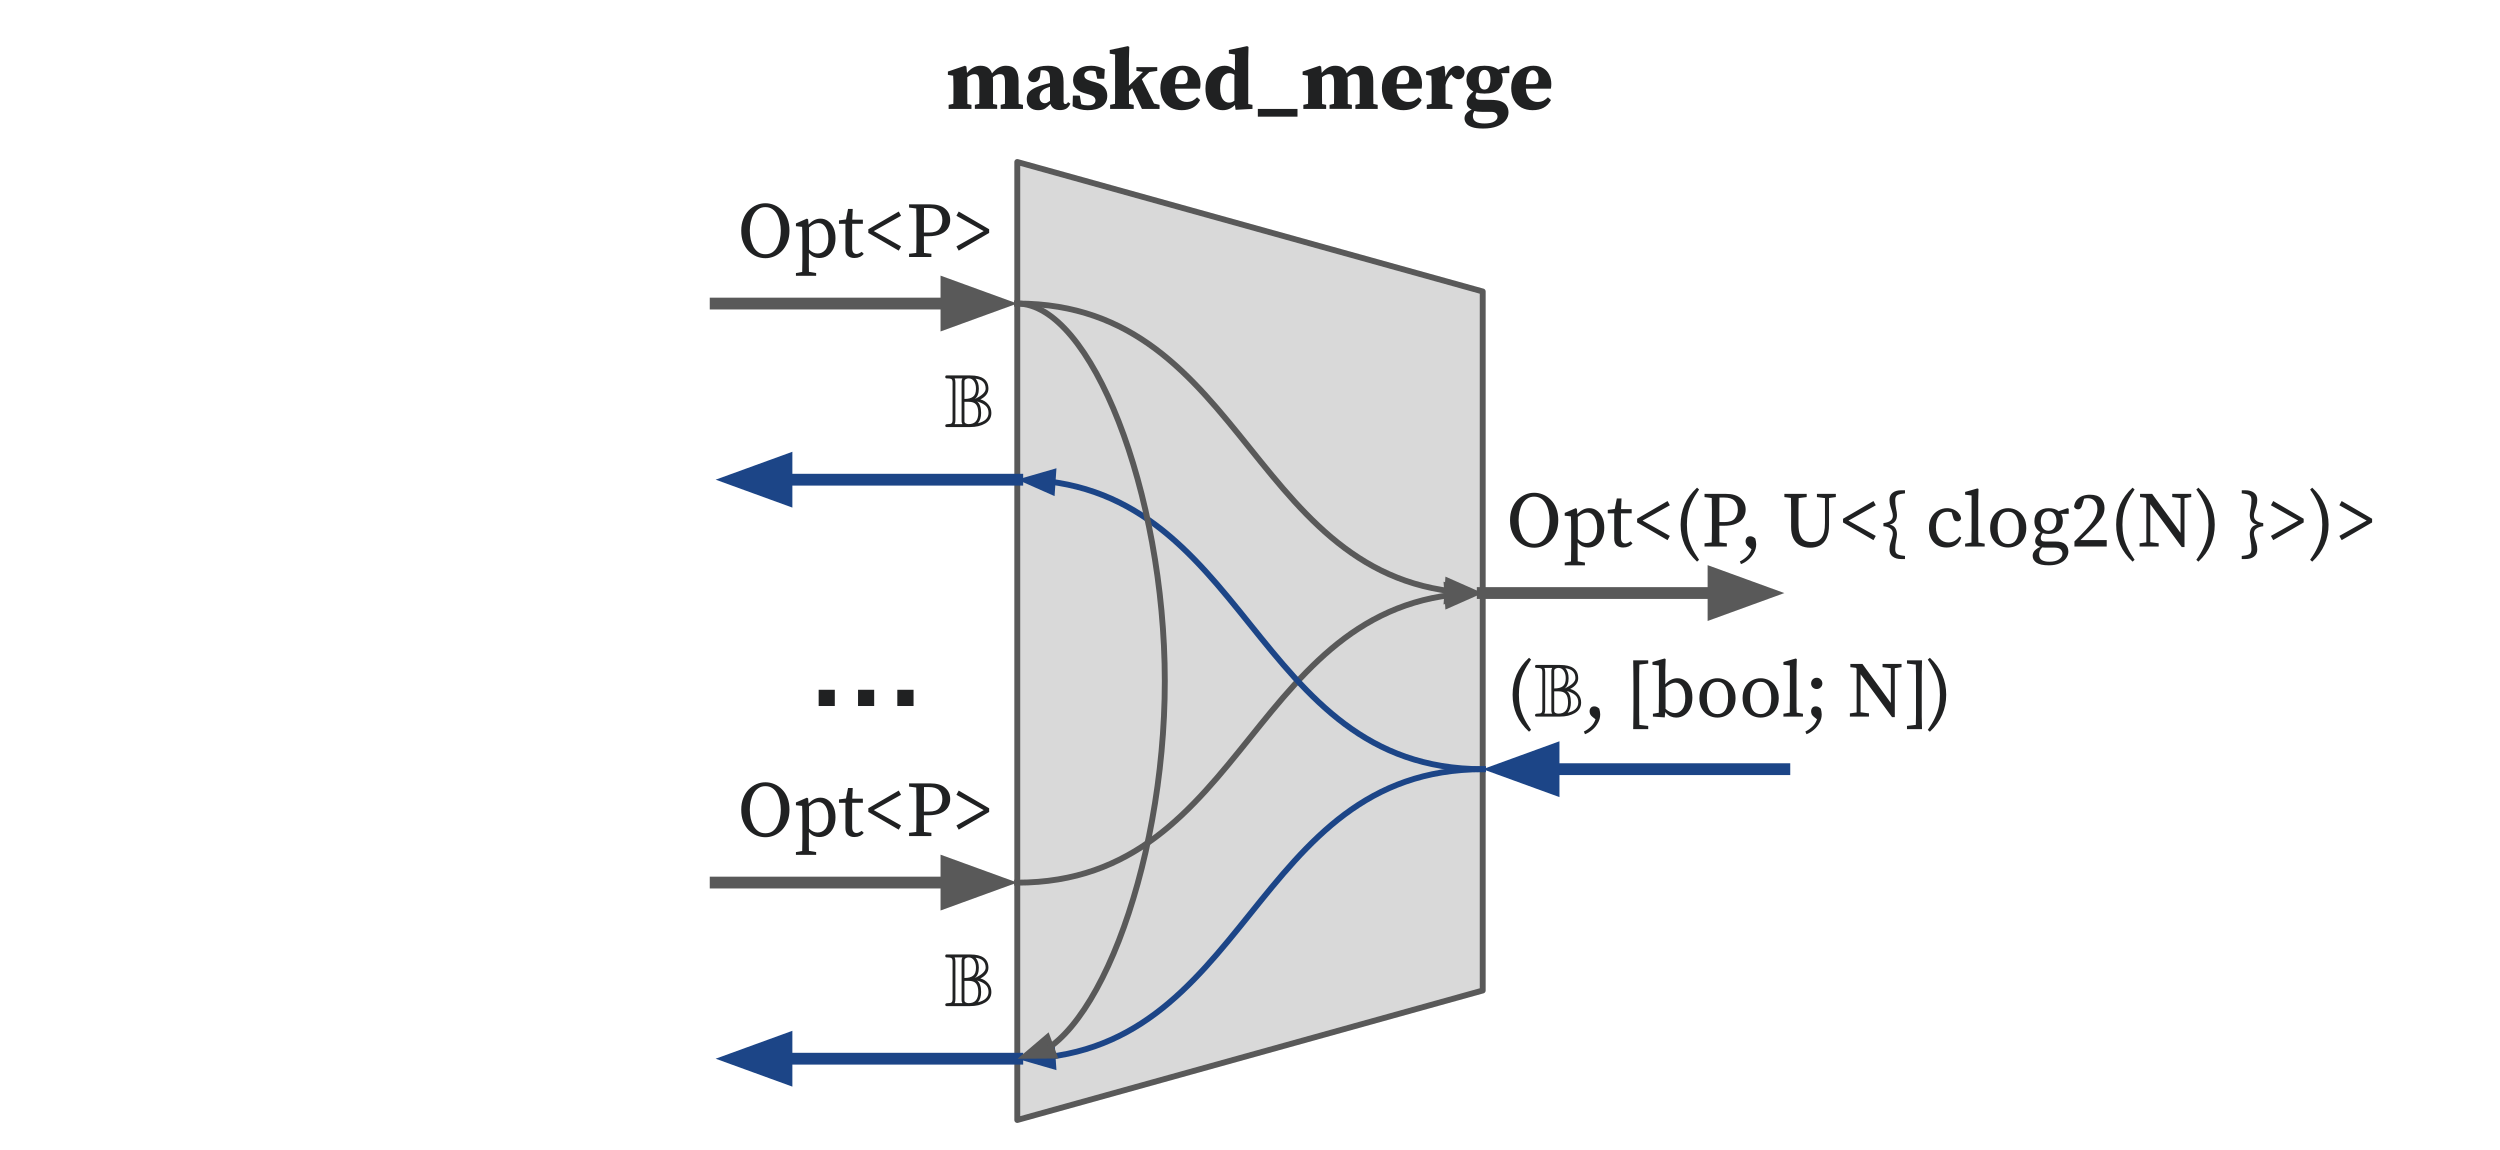 <?xml version="1.0" encoding="UTF-8" standalone="no"?>
<svg
   version="1.1"
   viewBox="0 0 423.614 194.827"
   fill="none"
   stroke="none"
   stroke-linecap="square"
   stroke-miterlimit="10"
   id="svg147"
   sodipodi:docname="masked-merge.svg"
   width="423.614"
   height="194.827"
   inkscape:version="1.1.2 (b8e25be8, 2022-02-05)"
   xmlns:inkscape="http://www.inkscape.org/namespaces/inkscape"
   xmlns:sodipodi="http://sodipodi.sourceforge.net/DTD/sodipodi-0.dtd"
   xmlns="http://www.w3.org/2000/svg"
   xmlns:svg="http://www.w3.org/2000/svg">
  <defs
     id="defs151" />
  <sodipodi:namedview
     id="namedview149"
     pagecolor="#ffffff"
     bordercolor="#666666"
     borderopacity="1.0"
     inkscape:pageshadow="2"
     inkscape:pageopacity="0.0"
     inkscape:pagecheckerboard="0"
     showgrid="false"
     inkscape:zoom="1.05"
     inkscape:cx="240.47619"
     inkscape:cy="84.285714"
     inkscape:window-width="1296"
     inkscape:window-height="789"
     inkscape:window-x="0"
     inkscape:window-y="25"
     inkscape:window-maximized="0"
     inkscape:current-layer="g145" />
  <clipPath
     id="g305443f3828_0_0.0">
    <path
       d="M 0,0 H 960 V 540 H 0 Z"
       clip-rule="nonzero"
       id="path2" />
  </clipPath>
  <g
     clip-path="url(#g305443f3828_0_0.0)"
     id="g145"
     transform="translate(-238.836,-185.699)">
    <path
       fill="#000000"
       fill-opacity="0"
       d="M 0,0 H 504 V 72.976 H 0 Z"
       fill-rule="evenodd"
       id="path7" />
    <path
       fill="#000000"
       fill-opacity="0"
       d="m 388.567,184.935 h 124.157 v 27.874 h -124.157 z"
       fill-rule="evenodd"
       id="path15" />
    <path
       fill="#202122"
       d="m 399.579,204.152 v -0.688 l 0.797,-0.172 q 0.016,-0.531 0.016,-1.141 0,-0.625 0,-1.078 v -0.844 q 0,-0.609 -0.016,-0.938 0,-0.328 -0.031,-0.766 l -0.891,-0.141 v -0.562 l 2.891,-0.984 0.25,0.156 0.094,1.062 q 0.516,-0.609 1.078,-0.906 0.562,-0.312 1.203,-0.312 1.516,0 1.953,1.297 0.609,-0.719 1.172,-1 0.562,-0.297 1.188,-0.297 1.125,0 1.625,0.641 0.516,0.641 0.516,1.953 v 1.641 q 0,0.469 0,1.094 0,0.609 0.016,1.141 l 0.734,0.156 v 0.688 h -3.781 v -0.688 l 0.719,-0.172 q 0.016,-0.531 0.016,-1.141 0,-0.609 0,-1.078 v -1.422 q 0,-0.812 -0.188,-1.094 -0.188,-0.297 -0.656,-0.297 -0.609,0 -1.219,0.531 0.016,0.125 0.016,0.266 0.016,0.141 0.016,0.297 v 1.719 q 0,0.484 0,1.094 0,0.609 0,1.156 l 0.703,0.141 v 0.688 h -3.781 v -0.688 l 0.75,-0.172 q 0.016,-0.531 0.016,-1.141 0,-0.609 0,-1.078 v -1.406 q 0,-0.781 -0.188,-1.094 -0.172,-0.312 -0.656,-0.312 -0.312,0 -0.625,0.156 -0.297,0.141 -0.578,0.375 v 2.281 q 0,0.453 0,1.078 0,0.625 0.016,1.172 l 0.688,0.141 v 0.688 z m 18.862,0.203 q -1.266,0 -1.609,-1.047 -0.469,0.484 -0.906,0.781 -0.422,0.281 -1.188,0.281 -0.844,0 -1.391,-0.484 -0.531,-0.484 -0.531,-1.391 0,-0.531 0.234,-0.953 0.234,-0.422 0.844,-0.781 0.625,-0.375 1.75,-0.703 0.219,-0.062 0.516,-0.141 0.297,-0.078 0.594,-0.141 v -0.484 q 0,-0.984 -0.25,-1.328 -0.234,-0.359 -0.938,-0.359 -0.094,0 -0.188,0 -0.078,0 -0.203,0.016 l -0.078,0.641 q -0.016,0.719 -0.328,1.047 -0.312,0.312 -0.734,0.312 -0.812,0 -0.984,-0.734 0.062,-0.906 0.922,-1.469 0.875,-0.578 2.453,-0.578 1.406,0 2.016,0.641 0.609,0.641 0.609,2.125 v 3.281 q 0,0.438 0.312,0.438 0.125,0 0.219,-0.062 0.109,-0.078 0.234,-0.266 l 0.391,0.266 q -0.266,0.578 -0.688,0.844 -0.422,0.25 -1.078,0.25 z m -3.453,-2.234 q 0,0.531 0.25,0.797 0.266,0.266 0.625,0.266 0.172,0 0.344,-0.062 0.172,-0.078 0.547,-0.344 v -2.375 q -0.188,0.062 -0.375,0.125 -0.172,0.062 -0.312,0.125 -0.5,0.203 -0.797,0.578 -0.281,0.375 -0.281,0.891 z m 8.142,2.25 q -1.391,0 -2.547,-0.672 l 0.047,-1.797 h 1.172 l 0.25,1.453 q 0.266,0.109 0.531,0.156 0.266,0.047 0.562,0.047 0.641,0 0.969,-0.203 0.344,-0.219 0.344,-0.656 0,-0.328 -0.25,-0.578 -0.25,-0.25 -0.984,-0.453 l -0.797,-0.234 q -0.844,-0.25 -1.312,-0.812 -0.453,-0.562 -0.453,-1.375 0,-1.016 0.781,-1.703 0.797,-0.703 2.281,-0.703 0.641,0 1.188,0.156 0.547,0.156 1.125,0.438 l -0.094,1.609 h -1.188 l -0.281,-1.266 q -0.312,-0.125 -0.812,-0.125 -0.5,0 -0.797,0.219 -0.297,0.203 -0.297,0.609 0,0.297 0.234,0.531 0.234,0.219 1,0.453 l 0.719,0.203 q 1.031,0.312 1.484,0.891 0.453,0.562 0.453,1.375 0,1.156 -0.891,1.797 -0.875,0.641 -2.438,0.641 z m 3.81,-0.219 v -0.688 l 0.828,-0.172 q 0.016,-0.547 0.016,-1.156 0,-0.625 0,-1.062 v -6.141 l -0.906,-0.141 v -0.625 l 3.078,-0.656 0.234,0.141 -0.062,2.062 v 4.5 l 2.375,-2.328 -1.109,-0.172 v -0.641 h 3.531 v 0.641 l -1.328,0.188 -1.281,1.219 2.062,4.125 0.938,0.219 v 0.688 h -2.984 l -1.656,-3.5 -0.547,0.516 q 0,0.484 0,1.062 0.016,0.578 0.016,1.078 l 0.797,0.156 v 0.688 z m 12.143,-6.547 q -0.406,0 -0.75,0.5 -0.344,0.5 -0.391,1.859 h 1.234 q 0.531,0 0.719,-0.203 0.188,-0.219 0.188,-0.719 0,-0.734 -0.297,-1.078 -0.297,-0.359 -0.703,-0.359 z m 0.031,6.766 q -1.078,0 -1.906,-0.438 -0.812,-0.453 -1.281,-1.297 -0.469,-0.844 -0.469,-2.016 0,-1.234 0.547,-2.078 0.562,-0.844 1.422,-1.266 0.859,-0.438 1.797,-0.438 0.969,0 1.641,0.406 0.688,0.406 1.031,1.109 0.359,0.703 0.359,1.594 0,0.422 -0.078,0.781 h -4.234 q 0.062,1.156 0.625,1.703 0.578,0.547 1.328,0.547 0.609,0 1.031,-0.219 0.422,-0.234 0.75,-0.578 l 0.516,0.469 q -0.453,0.875 -1.234,1.297 -0.781,0.422 -1.844,0.422 z m 6.464,-3.719 q 0,1.203 0.422,1.828 0.422,0.609 1.094,0.609 0.5,0 0.906,-0.328 v -4.375 q -0.391,-0.297 -0.859,-0.297 -0.672,0 -1.125,0.625 -0.438,0.625 -0.438,1.938 z m 2.625,3.656 -0.125,-0.828 q -0.844,0.891 -2.062,0.891 -0.828,0 -1.5,-0.422 -0.656,-0.422 -1.047,-1.25 -0.375,-0.828 -0.375,-2.016 0,-1.203 0.453,-2.062 0.469,-0.859 1.203,-1.312 0.75,-0.469 1.578,-0.469 0.562,0 0.984,0.203 0.438,0.188 0.781,0.578 v -2.688 l -1.031,-0.141 v -0.625 l 3.094,-0.656 0.234,0.141 -0.047,2.062 v 7.609 l 0.719,0.141 v 0.688 z m 3.768,1.156 v -1.312 h 6.719 v 1.312 z m 7.712,-1.312 v -0.688 l 0.797,-0.172 q 0.016,-0.531 0.016,-1.141 0,-0.625 0,-1.078 v -0.844 q 0,-0.609 -0.016,-0.938 0,-0.328 -0.031,-0.766 l -0.891,-0.141 v -0.562 l 2.891,-0.984 0.25,0.156 0.094,1.062 q 0.516,-0.609 1.078,-0.906 0.562,-0.312 1.203,-0.312 1.516,0 1.953,1.297 0.609,-0.719 1.172,-1 0.562,-0.297 1.188,-0.297 1.125,0 1.625,0.641 0.516,0.641 0.516,1.953 v 1.641 q 0,0.469 0,1.094 0,0.609 0.016,1.141 l 0.734,0.156 v 0.688 h -3.781 v -0.688 l 0.719,-0.172 q 0.016,-0.531 0.016,-1.141 0,-0.609 0,-1.078 v -1.422 q 0,-0.812 -0.188,-1.094 -0.188,-0.297 -0.656,-0.297 -0.609,0 -1.219,0.531 0.016,0.125 0.016,0.266 0.016,0.141 0.016,0.297 v 1.719 q 0,0.484 0,1.094 0,0.609 0,1.156 l 0.703,0.141 v 0.688 h -3.781 v -0.688 l 0.75,-0.172 q 0.016,-0.531 0.016,-1.141 0,-0.609 0,-1.078 v -1.406 q 0,-0.781 -0.188,-1.094 -0.172,-0.312 -0.656,-0.312 -0.312,0 -0.625,0.156 -0.297,0.141 -0.578,0.375 v 2.281 q 0,0.453 0,1.078 0,0.625 0.016,1.172 l 0.688,0.141 v 0.688 z m 16.934,-6.547 q -0.406,0 -0.75,0.5 -0.344,0.5 -0.391,1.859 h 1.234 q 0.531,0 0.719,-0.203 0.188,-0.219 0.188,-0.719 0,-0.734 -0.297,-1.078 -0.297,-0.359 -0.703,-0.359 z m 0.031,6.766 q -1.078,0 -1.906,-0.438 -0.812,-0.453 -1.281,-1.297 -0.469,-0.844 -0.469,-2.016 0,-1.234 0.547,-2.078 0.562,-0.844 1.422,-1.266 0.859,-0.438 1.797,-0.438 0.969,0 1.641,0.406 0.688,0.406 1.031,1.109 0.359,0.703 0.359,1.594 0,0.422 -0.078,0.781 h -4.234 q 0.062,1.156 0.625,1.703 0.578,0.547 1.328,0.547 0.609,0 1.031,-0.219 0.422,-0.234 0.75,-0.578 l 0.516,0.469 q -0.453,0.875 -1.234,1.297 -0.781,0.422 -1.844,0.422 z m 3.948,-0.219 v -0.688 l 0.812,-0.156 q 0.016,-0.547 0.016,-1.156 0,-0.625 0,-1.078 v -0.859 q 0,-0.422 -0.016,-0.672 0,-0.266 -0.016,-0.484 0,-0.234 -0.016,-0.531 l -0.891,-0.141 v -0.562 l 2.891,-0.984 0.25,0.156 0.141,1.734 q 0.312,-0.938 0.859,-1.406 0.562,-0.484 1.109,-0.484 0.484,0 0.828,0.281 0.359,0.266 0.438,0.797 -0.016,0.578 -0.312,0.891 -0.281,0.312 -0.719,0.312 -0.625,0 -1.141,-0.688 l -0.078,-0.109 q -0.328,0.297 -0.609,0.766 -0.266,0.469 -0.375,0.984 v 1 q 0,0.453 0,1.047 0,0.578 0.016,1.094 l 1.156,0.25 v 0.688 z m 9.769,-3.281 q 0.516,0 0.766,-0.453 0.25,-0.453 0.25,-1.234 0,-0.781 -0.25,-1.203 -0.25,-0.438 -0.734,-0.438 -0.5,0 -0.75,0.438 -0.25,0.438 -0.25,1.219 0,0.781 0.234,1.234 0.234,0.438 0.734,0.438 z m -1.953,4.5 q 0,0.641 0.484,0.938 0.484,0.312 1.484,0.312 1.094,0 1.641,-0.328 0.562,-0.328 0.562,-0.812 0,-0.312 -0.234,-0.578 -0.234,-0.25 -0.828,-0.25 h -1.547 q -0.797,0 -1.328,-0.141 -0.109,0.219 -0.172,0.406 -0.062,0.188 -0.062,0.453 z m 1.969,-3.812 q -0.766,0 -1.344,-0.172 -0.172,0.297 -0.172,0.672 0,0.25 0.188,0.406 0.203,0.156 0.672,0.156 h 1.703 q 1.125,0 1.781,0.266 0.656,0.266 0.938,0.75 0.297,0.469 0.297,1.109 0,0.734 -0.484,1.359 -0.484,0.625 -1.453,1 -0.953,0.375 -2.359,0.375 -1.219,0 -1.906,-0.25 -0.688,-0.234 -0.969,-0.641 -0.281,-0.391 -0.281,-0.828 0,-0.938 1.219,-1.5 -0.453,-0.203 -0.656,-0.5 -0.188,-0.312 -0.188,-0.672 0,-0.516 0.297,-0.969 0.297,-0.469 0.844,-0.938 -0.609,-0.312 -0.906,-0.828 -0.281,-0.516 -0.281,-1.141 0,-1.031 0.75,-1.703 0.75,-0.672 2.312,-0.672 0.781,0 1.359,0.172 0.594,0.172 0.969,0.5 l 1.641,-0.703 0.234,0.141 v 1.141 h -1.391 q 0.266,0.484 0.266,1.125 0,0.984 -0.766,1.672 -0.75,0.672 -2.312,0.672 z m 8.147,-3.953 q -0.406,0 -0.75,0.5 -0.344,0.5 -0.391,1.859 h 1.234 q 0.531,0 0.719,-0.203 0.188,-0.219 0.188,-0.719 0,-0.734 -0.297,-1.078 -0.297,-0.359 -0.703,-0.359 z m 0.031,6.766 q -1.078,0 -1.906,-0.438 -0.812,-0.453 -1.281,-1.297 -0.469,-0.844 -0.469,-2.016 0,-1.234 0.547,-2.078 0.562,-0.844 1.422,-1.266 0.859,-0.438 1.797,-0.438 0.969,0 1.641,0.406 0.688,0.406 1.031,1.109 0.359,0.703 0.359,1.594 0,0.422 -0.078,0.781 h -4.234 q 0.062,1.156 0.625,1.703 0.578,0.547 1.328,0.547 0.609,0 1.031,-0.219 0.422,-0.234 0.75,-0.578 l 0.516,0.469 q -0.453,0.875 -1.234,1.297 -0.781,0.422 -1.844,0.422 z"
       fill-rule="nonzero"
       id="path17" />
    <path
       fill="#d9d9d9"
       d="m 411.21,375.478 78.866,-21.942 V 235.089 l -78.866,-21.942 z"
       fill-rule="evenodd"
       id="path19" />
    <path
       stroke="#595959"
       stroke-width="1"
       stroke-linejoin="round"
       stroke-linecap="butt"
       d="m 411.21,375.478 78.866,-21.942 V 235.089 l -78.866,-21.942 z"
       fill-rule="evenodd"
       id="path21" />
    <path
       fill="#000000"
       fill-opacity="0"
       d="m 490.079,266.638 h 176.252 v 14.866 H 490.079 Z"
       fill-rule="evenodd"
       id="path23" />
    <path
       fill="#202122"
       d="m 498.798,278.507 q -0.781,0 -1.516,-0.297 -0.719,-0.312 -1.312,-0.891 -0.578,-0.594 -0.922,-1.453 -0.344,-0.875 -0.344,-2.031 0,-1.094 0.344,-1.953 0.344,-0.875 0.922,-1.469 0.594,-0.594 1.312,-0.906 0.734,-0.312 1.516,-0.312 0.766,0 1.484,0.297 0.734,0.297 1.312,0.891 0.594,0.578 0.938,1.453 0.344,0.859 0.344,2 0,1.094 -0.344,1.969 -0.344,0.859 -0.922,1.469 -0.578,0.609 -1.312,0.922 -0.734,0.312 -1.5,0.312 z m 0,-0.672 q 0.688,0 1.188,-0.328 0.5,-0.344 0.812,-0.906 0.312,-0.578 0.453,-1.281 0.156,-0.719 0.156,-1.484 0,-0.75 -0.156,-1.453 -0.141,-0.719 -0.453,-1.281 -0.312,-0.578 -0.812,-0.906 -0.5,-0.344 -1.188,-0.344 -0.688,0 -1.188,0.344 -0.5,0.328 -0.828,0.906 -0.312,0.562 -0.469,1.281 -0.156,0.703 -0.156,1.453 0,0.766 0.156,1.484 0.156,0.703 0.469,1.281 0.328,0.562 0.828,0.906 0.5,0.328 1.188,0.328 z m 5.173,3.656 v -0.469 l 1.062,-0.188 q 0.016,-0.547 0.016,-1.094 0.016,-0.531 0.016,-1.062 v -3.812 q 0,-0.547 -0.016,-0.906 0,-0.359 -0.031,-0.766 l -1.047,-0.109 v -0.469 l 1.859,-0.812 0.203,0.125 0.078,0.875 q 0.953,-1 2.016,-1 0.719,0 1.281,0.406 0.578,0.391 0.922,1.141 0.344,0.734 0.344,1.766 0,1.031 -0.359,1.781 -0.359,0.75 -0.984,1.172 -0.609,0.406 -1.406,0.406 -0.453,0 -0.906,-0.188 -0.438,-0.188 -0.859,-0.672 v 1.047 q 0,0.531 0,1.062 0.016,0.547 0.016,1.094 l 1.219,0.203 v 0.469 z m 3.844,-8.938 q -0.312,0 -0.719,0.156 -0.391,0.156 -0.906,0.578 v 3.75 q 0.375,0.359 0.734,0.516 0.359,0.156 0.734,0.156 0.75,0 1.281,-0.594 0.531,-0.594 0.531,-1.891 0,-1.281 -0.469,-1.969 -0.469,-0.703 -1.188,-0.703 z m 6.059,5.922 q -0.688,0 -1.109,-0.375 -0.406,-0.375 -0.406,-1.141 0,-0.25 0,-0.5 0,-0.25 0,-0.641 v -3.141 h -1.094 v -0.578 l 1.188,-0.156 0.344,-1.781 h 0.797 l -0.078,1.812 h 1.797 v 0.703 h -1.812 v 4.125 q 0,0.516 0.203,0.75 0.203,0.234 0.531,0.234 0.219,0 0.422,-0.094 0.219,-0.094 0.469,-0.266 l 0.328,0.344 q -0.547,0.703 -1.578,0.703 z m 2.363,-4.25 v -0.625 l 5.156,-3 0.391,0.719 -4.625,2.594 4.625,2.594 -0.391,0.719 z m 8.437,0.375 q 0,1.062 0.188,2 0.188,0.922 0.641,1.875 0.453,0.953 1.234,2.078 l -0.344,0.312 q -1.422,-1.328 -2.109,-2.875 -0.672,-1.562 -0.672,-3.391 0,-1.828 0.672,-3.391 0.688,-1.562 2.109,-2.875 l 0.344,0.312 q -0.781,1.125 -1.234,2.078 -0.453,0.953 -0.641,1.891 -0.188,0.922 -0.188,1.984 z m 6.331,-4.594 h -0.812 q 0,0.844 -0.016,1.734 0,0.891 0,1.781 v 0.641 h 0.875 q 1.219,0 1.734,-0.594 0.516,-0.594 0.516,-1.531 0,-0.969 -0.562,-1.5 -0.547,-0.531 -1.734,-0.531 z m -3.344,-0.078 v -0.547 h 3.578 q 1.688,0 2.531,0.75 0.859,0.734 0.859,1.906 0,0.75 -0.375,1.375 -0.375,0.625 -1.203,1 -0.812,0.375 -2.188,0.375 h -0.688 q 0,0.719 0,1.422 0.016,0.688 0.016,1.406 l 1.25,0.141 v 0.547 h -3.781 v -0.547 l 1.219,-0.141 q 0.031,-0.844 0.031,-1.703 0,-0.875 0,-1.734 v -0.656 q 0,-0.875 0,-1.734 0,-0.859 -0.031,-1.703 z m 8.754,7.984 q 0,0.797 -0.391,1.469 -0.375,0.688 -0.969,1.172 -0.578,0.5 -1.219,0.734 l -0.188,-0.453 q 0.688,-0.344 1.203,-0.844 0.516,-0.484 0.766,-1.234 l -0.5,-0.391 q -0.266,-0.203 -0.391,-0.453 -0.109,-0.25 -0.109,-0.5 0,-0.344 0.203,-0.594 0.203,-0.25 0.609,-0.25 0.188,0 0.375,0.078 0.203,0.078 0.453,0.312 0.078,0.25 0.109,0.484 0.047,0.234 0.047,0.469 z m 10.291,-7.984 v -0.547 h 3.203 v 0.547 l -1.156,0.156 v 4.562 q 0,1.406 -0.422,2.25 -0.406,0.844 -1.125,1.234 -0.719,0.375 -1.641,0.375 -0.953,0 -1.688,-0.375 -0.734,-0.375 -1.141,-1.156 -0.406,-0.797 -0.406,-2.031 v -1.438 q 0,-0.875 0,-1.734 0,-0.859 -0.031,-1.703 l -1.109,-0.141 v -0.547 h 3.781 v 0.547 l -1.359,0.172 q -0.016,0.828 -0.031,1.688 0,0.844 0,1.719 v 1.047 q 0,1.141 0.266,1.797 0.281,0.656 0.766,0.938 0.5,0.266 1.188,0.266 1.125,0 1.688,-0.719 0.578,-0.734 0.578,-2.5 v -4.234 z m 4.424,4.297 v -0.625 l 5.156,-3 0.391,0.719 -4.625,2.594 4.625,2.594 -0.391,0.719 z m 6.843,0.641 v -0.531 q 0.844,-0.109 1.219,-0.422 0.375,-0.312 0.375,-0.812 0,-0.359 -0.141,-0.766 -0.141,-0.422 -0.281,-0.906 -0.141,-0.5 -0.141,-1.047 0,-0.781 0.531,-1.188 0.547,-0.422 1.484,-0.422 h 0.609 v 0.531 l -0.359,0.047 q -0.703,0.078 -1,0.297 -0.297,0.203 -0.297,0.797 0,0.75 0.141,1.438 0.156,0.672 0.156,1.078 0,0.641 -0.297,1.062 -0.297,0.422 -0.938,0.578 0.641,0.125 0.938,0.562 0.297,0.438 0.297,1.078 0,0.391 -0.156,1.078 -0.141,0.672 -0.141,1.438 0,0.578 0.297,0.797 0.297,0.219 1,0.297 l 0.359,0.047 v 0.531 h -0.609 q -0.938,0 -1.484,-0.422 -0.531,-0.406 -0.531,-1.203 0,-0.547 0.141,-1.031 0.141,-0.484 0.281,-0.906 0.141,-0.422 0.141,-0.781 0,-0.5 -0.375,-0.797 -0.375,-0.312 -1.219,-0.422 z m 10.722,3.609 q -1.375,0 -2.188,-0.891 -0.812,-0.891 -0.812,-2.422 0,-1.062 0.422,-1.812 0.438,-0.75 1.141,-1.141 0.719,-0.406 1.516,-0.406 0.594,0 1.094,0.234 0.516,0.219 0.844,0.609 0.344,0.391 0.422,0.891 -0.094,0.5 -0.609,0.5 -0.344,0 -0.516,-0.172 -0.156,-0.188 -0.219,-0.469 l -0.25,-0.875 q -0.188,-0.062 -0.375,-0.078 -0.172,-0.031 -0.344,-0.031 -0.844,0 -1.406,0.672 -0.547,0.656 -0.547,1.938 0,1.25 0.594,1.922 0.609,0.672 1.531,0.672 0.578,0 1.047,-0.266 0.484,-0.266 0.797,-0.75 l 0.328,0.172 q -0.281,0.828 -0.906,1.266 -0.625,0.438 -1.562,0.438 z m 3.123,-0.172 v -0.484 l 1.078,-0.188 q 0,-0.547 0,-1.062 0.016,-0.531 0.016,-1.062 v -5.859 l -1.094,-0.125 v -0.469 l 2.078,-0.594 0.188,0.094 -0.047,1.906 v 5.047 q 0,0.531 0,1.062 0.016,0.531 0.031,1.062 l 1.062,0.188 v 0.484 z m 7.3,0.172 q -0.781,0 -1.484,-0.359 -0.688,-0.375 -1.141,-1.109 -0.438,-0.75 -0.438,-1.828 0,-1.109 0.438,-1.859 0.453,-0.766 1.141,-1.141 0.703,-0.375 1.484,-0.375 0.766,0 1.469,0.375 0.703,0.375 1.141,1.141 0.453,0.75 0.453,1.859 0,1.078 -0.453,1.828 -0.438,0.734 -1.141,1.109 -0.703,0.359 -1.469,0.359 z m 0,-0.594 q 0.859,0 1.328,-0.688 0.469,-0.688 0.469,-2.016 0,-1.359 -0.469,-2.062 -0.469,-0.703 -1.328,-0.703 -0.875,0 -1.344,0.703 -0.453,0.703 -0.453,2.062 0,1.328 0.453,2.016 0.469,0.688 1.344,0.688 z m 6.817,-2.25 q 0.641,0 1,-0.469 0.359,-0.484 0.359,-1.219 0,-0.703 -0.344,-1.141 -0.328,-0.453 -0.953,-0.453 -0.641,0 -1,0.469 -0.359,0.453 -0.359,1.172 0,0.734 0.344,1.188 0.344,0.453 0.953,0.453 z m 0.031,0.547 q -0.516,0 -0.984,-0.156 -0.344,0.422 -0.344,0.859 0,0.266 0.156,0.422 0.156,0.156 0.625,0.156 h 1.75 q 1.094,0 1.609,0.453 0.531,0.453 0.531,1.266 0,0.578 -0.375,1.109 -0.359,0.531 -1.094,0.859 -0.734,0.344 -1.828,0.344 -1.453,0 -2.109,-0.453 -0.641,-0.453 -0.641,-1.156 0,-0.438 0.281,-0.812 0.281,-0.359 1.016,-0.719 -0.875,-0.234 -0.875,-1 0,-0.328 0.203,-0.672 0.203,-0.344 0.703,-0.812 -0.484,-0.266 -0.766,-0.734 -0.266,-0.469 -0.266,-1.141 0,-1.062 0.688,-1.625 0.688,-0.562 1.734,-0.562 1.047,0 1.688,0.516 l 1.5,-0.516 0.203,0.125 v 0.844 h -1.297 q 0.297,0.5 0.297,1.219 0,1.047 -0.688,1.625 -0.688,0.562 -1.719,0.562 z m -1.609,3.484 q 0,0.656 0.453,0.938 0.469,0.281 1.266,0.281 1.094,0 1.656,-0.406 0.578,-0.391 0.578,-0.953 0,-0.438 -0.312,-0.734 -0.297,-0.297 -1.016,-0.297 h -1.562 q -0.141,0 -0.281,-0.016 -0.141,0 -0.266,-0.016 -0.281,0.297 -0.406,0.578 -0.109,0.297 -0.109,0.625 z m 5.982,-1.359 v -0.859 q 0.531,-0.531 1.031,-1.031 0.5,-0.516 0.922,-0.969 1,-1.062 1.469,-1.906 0.469,-0.859 0.469,-1.625 0,-0.828 -0.438,-1.312 -0.438,-0.484 -1.172,-0.484 -0.125,0 -0.297,0.016 -0.156,0.016 -0.344,0.062 l -0.266,0.906 q -0.125,0.5 -0.312,0.703 -0.172,0.203 -0.453,0.203 -0.438,0 -0.672,-0.422 0.078,-0.703 0.453,-1.156 0.391,-0.469 0.969,-0.688 0.594,-0.219 1.266,-0.219 1.297,0 1.875,0.641 0.594,0.625 0.594,1.625 0,0.578 -0.234,1.141 -0.234,0.547 -0.812,1.234 -0.578,0.688 -1.594,1.672 -0.266,0.266 -0.656,0.625 -0.375,0.359 -0.781,0.75 h 4.453 v 1.094 z m 8.133,-3.703 q 0,1.062 0.188,2 0.188,0.922 0.641,1.875 0.453,0.953 1.234,2.078 l -0.344,0.312 q -1.422,-1.328 -2.109,-2.875 -0.672,-1.562 -0.672,-3.391 0,-1.828 0.672,-3.391 0.688,-1.562 2.109,-2.875 l 0.344,0.312 q -0.781,1.125 -1.234,2.078 -0.453,0.953 -0.641,1.891 -0.188,0.922 -0.188,1.984 z m 8.44,-4.672 v -0.547 h 3.219 v 0.547 l -1.141,0.172 v 8.297 h -0.469 l -5.328,-7.266 v 6.438 l 1.422,0.188 v 0.547 h -3.234 v -0.547 l 1.141,-0.156 v -7.406 l -0.125,-0.156 -0.938,-0.109 v -0.547 h 2.047 l 4.812,6.609 v -5.891 z m 6.14,4.672 q 0,-1.062 -0.188,-1.984 -0.188,-0.938 -0.641,-1.891 -0.438,-0.953 -1.234,-2.078 l 0.359,-0.312 q 1.406,1.312 2.078,2.875 0.688,1.562 0.688,3.391 0,1.828 -0.688,3.391 -0.672,1.547 -2.078,2.875 l -0.359,-0.312 q 0.797,-1.125 1.234,-2.078 0.453,-0.953 0.641,-1.875 0.188,-0.938 0.188,-2 z m 9.28,-0.266 v 0.531 q -0.828,0.109 -1.203,0.422 -0.375,0.297 -0.375,0.797 0,0.359 0.141,0.781 0.141,0.422 0.281,0.906 0.141,0.484 0.141,1.031 0,0.797 -0.547,1.203 -0.531,0.422 -1.484,0.422 h -0.594 v -0.531 l 0.359,-0.047 q 0.688,-0.078 0.984,-0.297 0.297,-0.219 0.297,-0.797 0,-0.766 -0.141,-1.438 -0.141,-0.688 -0.141,-1.078 0,-0.641 0.281,-1.078 0.297,-0.438 0.953,-0.562 -0.656,-0.156 -0.953,-0.578 -0.281,-0.422 -0.281,-1.062 0,-0.406 0.141,-1.078 0.141,-0.688 0.141,-1.438 0,-0.594 -0.297,-0.797 -0.297,-0.219 -0.984,-0.297 l -0.359,-0.047 v -0.531 h 0.594 q 0.953,0 1.484,0.422 0.547,0.406 0.547,1.188 0,0.547 -0.141,1.047 -0.141,0.484 -0.281,0.906 -0.141,0.406 -0.141,0.766 0,0.5 0.375,0.812 0.375,0.312 1.203,0.422 z m 6.851,-0.734 v 0.625 l -5.156,3 -0.391,-0.719 4.625,-2.594 -4.625,-2.594 0.391,-0.719 z m 3.155,1 q 0,-1.062 -0.188,-1.984 -0.188,-0.938 -0.641,-1.891 -0.438,-0.953 -1.234,-2.078 l 0.359,-0.312 q 1.406,1.312 2.078,2.875 0.688,1.562 0.688,3.391 0,1.828 -0.688,3.391 -0.672,1.547 -2.078,2.875 l -0.359,-0.312 q 0.797,-1.125 1.234,-2.078 0.453,-0.953 0.641,-1.875 0.188,-0.938 0.188,-2 z m 8.44,-1 v 0.625 l -5.156,3 -0.391,-0.719 4.625,-2.594 -4.625,-2.594 0.391,-0.719 z"
       fill-rule="nonzero"
       id="path25" />
    <path
       fill="#000000"
       fill-opacity="0"
       d="m 490.08,286.191 h 51.105"
       fill-rule="evenodd"
       id="path27" />
    <path
       stroke="#595959"
       stroke-width="2"
       stroke-linejoin="round"
       stroke-linecap="butt"
       d="m 490.08,286.191 h 39.105"
       fill-rule="evenodd"
       id="path29" />
    <path
       fill="#595959"
       stroke="#595959"
       stroke-width="2"
       stroke-linecap="butt"
       d="m 529.185,289.494 9.076,-3.303 -9.076,-3.303 z"
       fill-rule="evenodd"
       id="path31" />
    <path
       fill="#000000"
       fill-opacity="0"
       d="m 490.08,280.24 h 18.398 v 11.902 H 490.08 Z"
       fill-rule="evenodd"
       id="path33" />
    <path
       fill="#000000"
       fill-opacity="0"
       d="m 522.767,280.24 h 18.398 v 11.902 H 522.767 Z"
       fill-rule="evenodd"
       id="path35" />
    <path
       fill="#000000"
       fill-opacity="0"
       d="M 541.185,316.036 H 490.079"
       fill-rule="evenodd"
       id="path37" />
    <path
       stroke="#1c4587"
       stroke-width="2"
       stroke-linejoin="round"
       stroke-linecap="butt"
       d="M 541.185,316.036 H 502.079"
       fill-rule="evenodd"
       id="path39" />
    <path
       fill="#1c4587"
       stroke="#1c4587"
       stroke-width="2"
       stroke-linecap="butt"
       d="m 502.079,312.733 -9.076,3.303 9.076,3.303 z"
       fill-rule="evenodd"
       id="path41" />
    <path
       fill="#000000"
       fill-opacity="0"
       d="m 490.101,310.086 h 18.398 v 11.902 h -18.398 z"
       fill-rule="evenodd"
       id="path43" />
    <path
       fill="#000000"
       fill-opacity="0"
       d="m 522.787,310.086 h 18.398 v 11.902 h -18.398 z"
       fill-rule="evenodd"
       id="path45" />
    <path
       fill="#000000"
       fill-opacity="0"
       d="m 360.101,237.133 h 51.106"
       fill-rule="evenodd"
       id="path47" />
    <path
       stroke="#595959"
       stroke-width="2"
       stroke-linejoin="round"
       stroke-linecap="butt"
       d="m 360.101,237.133 h 39.106"
       fill-rule="evenodd"
       id="path49" />
    <path
       fill="#595959"
       stroke="#595959"
       stroke-width="2"
       stroke-linecap="butt"
       d="m 399.206,240.436 9.076,-3.303 -9.076,-3.303 z"
       fill-rule="evenodd"
       id="path51" />
    <path
       fill="#000000"
       fill-opacity="0"
       d="m 360.101,231.182 h 18.398 v 11.902 H 360.101 Z"
       fill-rule="evenodd"
       id="path53" />
    <path
       fill="#000000"
       fill-opacity="0"
       d="m 392.788,231.182 h 18.398 v 11.902 h -18.398 z"
       fill-rule="evenodd"
       id="path55" />
    <path
       fill="#000000"
       fill-opacity="0"
       d="M 411.206,266.978 H 360.1"
       fill-rule="evenodd"
       id="path57" />
    <path
       stroke="#1c4587"
       stroke-width="2"
       stroke-linejoin="round"
       stroke-linecap="butt"
       d="M 411.206,266.978 H 372.1"
       fill-rule="evenodd"
       id="path59" />
    <path
       fill="#1c4587"
       stroke="#1c4587"
       stroke-width="2"
       stroke-linecap="butt"
       d="m 372.1,263.675 -9.076,3.303 9.076,3.303 z"
       fill-rule="evenodd"
       id="path61" />
    <path
       fill="#000000"
       fill-opacity="0"
       d="m 360.122,261.027 h 18.398 v 11.902 h -18.398 z"
       fill-rule="evenodd"
       id="path63" />
    <path
       fill="#000000"
       fill-opacity="0"
       d="m 392.808,261.027 h 18.398 v 11.902 h -18.398 z"
       fill-rule="evenodd"
       id="path65" />
    <path
       fill="#000000"
       fill-opacity="0"
       d="m 490.079,295.457 h 104.315 v 14.866 H 490.079 Z"
       fill-rule="evenodd"
       id="path67" />
    <path
       fill="#202122"
       d="m 496.204,303.42 q 0,1.062 0.188,2 0.188,0.922 0.641,1.875 0.453,0.953 1.234,2.078 l -0.344,0.312 q -1.422,-1.328 -2.109,-2.875 -0.672,-1.562 -0.672,-3.391 0,-1.828 0.672,-3.391 0.688,-1.562 2.109,-2.875 l 0.344,0.312 q -0.781,1.125 -1.234,2.078 -0.453,0.953 -0.641,1.891 -0.188,0.922 -0.188,1.984 z"
       fill-rule="nonzero"
       id="path69" />
    <path
       fill="#202122"
       d="m 504.894,302.435 q 0.812,0.219 1.328,0.844 0.531,0.609 0.531,1.453 0,1.156 -1.047,1.781 -1.031,0.609 -2.562,0.609 h -3.969 q -0.234,0 -0.234,-0.25 0,-0.25 0.438,-0.25 0.469,0 0.625,-0.125 0.172,-0.141 0.172,-0.594 v -6.312 q 0,-0.5 -0.203,-0.609 -0.203,-0.109 -0.797,-0.109 -0.234,0 -0.234,-0.25 0,-0.25 0.234,-0.25 h 3.969 q 3.109,0 3.109,2.25 0,1.109 -1.359,1.812 z m 0.891,-1.812 q 0,-1.484 -1.703,-1.703 0.547,0.625 0.547,1.703 0,1.219 -0.688,1.75 1.844,-0.875 1.844,-1.75 z m -1.641,0 q 0,-0.766 -0.328,-1.25 -0.328,-0.5 -0.922,-0.5 -0.281,0 -0.5,0.141 -0.203,0.125 -0.203,0.344 v 3 q 0.969,0 1.453,-0.375 0.5,-0.375 0.5,-1.359 z m 2.125,4.109 q 0,-0.812 -0.516,-1.25 -0.516,-0.438 -1.422,-0.703 0.688,0.531 0.688,1.953 0,1.094 -0.547,1.75 1.797,-0.453 1.797,-1.75 z m -4.078,1.422 q 0,0.219 0.203,0.344 0.219,0.125 0.5,0.125 1.641,0 1.641,-1.891 0,-0.984 -0.375,-1.438 -0.359,-0.453 -1.266,-0.453 h -0.703 z m -0.344,-7.281 h -1.312 q 0.125,0.25 0.125,0.719 v 6.312 q 0,0.469 -0.125,0.719 h 1.312 q -0.141,-0.219 -0.141,-0.469 v -6.797 q 0,-0.266 0.141,-0.484 z"
       fill-rule="nonzero"
       id="path71" />
    <path
       fill="#202122"
       d="m 509.984,306.732 q 0,0.797 -0.391,1.469 -0.375,0.688 -0.969,1.172 -0.578,0.5 -1.219,0.734 l -0.188,-0.453 q 0.688,-0.344 1.203,-0.844 0.516,-0.484 0.766,-1.234 l -0.5,-0.391 q -0.266,-0.203 -0.391,-0.453 -0.109,-0.25 -0.109,-0.5 0,-0.344 0.203,-0.594 0.203,-0.25 0.609,-0.25 0.188,0 0.375,0.078 0.203,0.078 0.453,0.312 0.078,0.25 0.109,0.484 0.047,0.234 0.047,0.469 z m 5.635,-1.719 v -3.188 q 0,-1.062 -0.016,-2.125 0,-1.062 -0.031,-2.109 h 2.547 v 0.547 l -1.5,0.172 q -0.016,0.859 -0.031,1.75 0,0.875 0,1.766 v 3.188 q 0,0.875 0,1.766 0.016,0.875 0.031,1.75 l 1.5,0.172 v 0.547 h -2.547 q 0.031,-1.031 0.031,-2.109 0.016,-1.062 0.016,-2.125 z m 3.296,2.109 v -0.484 l 1,-0.172 q 0,-0.5 0,-1.094 0.016,-0.594 0.016,-1.047 v -5.859 l -1.094,-0.125 v -0.469 l 2.047,-0.594 0.188,0.094 -0.062,1.906 v 2.359 q 0.484,-0.531 1,-0.766 0.516,-0.25 1.062,-0.25 0.703,0 1.266,0.391 0.578,0.375 0.922,1.109 0.344,0.734 0.344,1.781 0,1.016 -0.359,1.781 -0.359,0.766 -0.984,1.188 -0.625,0.422 -1.406,0.422 -0.469,0 -0.938,-0.203 -0.453,-0.203 -0.906,-0.734 l -0.094,0.906 z m 3.797,-5.75 q -0.312,0 -0.719,0.172 -0.391,0.156 -0.938,0.609 v 3.656 q 0.406,0.375 0.812,0.547 0.406,0.172 0.766,0.172 0.719,0 1.234,-0.609 0.531,-0.625 0.531,-1.922 0,-1.266 -0.484,-1.938 -0.469,-0.688 -1.203,-0.688 z m 7.143,5.922 q -0.781,0 -1.484,-0.359 -0.688,-0.375 -1.141,-1.109 -0.438,-0.75 -0.438,-1.828 0,-1.109 0.438,-1.859 0.453,-0.766 1.141,-1.141 0.703,-0.375 1.484,-0.375 0.766,0 1.469,0.375 0.703,0.375 1.141,1.141 0.453,0.75 0.453,1.859 0,1.078 -0.453,1.828 -0.438,0.734 -1.141,1.109 -0.703,0.359 -1.469,0.359 z m 0,-0.594 q 0.859,0 1.328,-0.688 0.469,-0.688 0.469,-2.016 0,-1.359 -0.469,-2.062 -0.469,-0.703 -1.328,-0.703 -0.875,0 -1.344,0.703 -0.453,0.703 -0.453,2.062 0,1.328 0.453,2.016 0.469,0.688 1.344,0.688 z m 7.317,0.594 q -0.781,0 -1.484,-0.359 -0.688,-0.375 -1.141,-1.109 -0.438,-0.75 -0.438,-1.828 0,-1.109 0.438,-1.859 0.453,-0.766 1.141,-1.141 0.703,-0.375 1.484,-0.375 0.766,0 1.469,0.375 0.703,0.375 1.141,1.141 0.453,0.75 0.453,1.859 0,1.078 -0.453,1.828 -0.438,0.734 -1.141,1.109 -0.703,0.359 -1.469,0.359 z m 0,-0.594 q 0.859,0 1.328,-0.688 0.469,-0.688 0.469,-2.016 0,-1.359 -0.469,-2.062 -0.469,-0.703 -1.328,-0.703 -0.875,0 -1.344,0.703 -0.453,0.703 -0.453,2.062 0,1.328 0.453,2.016 0.469,0.688 1.344,0.688 z m 3.856,0.422 v -0.484 l 1.078,-0.188 q 0,-0.547 0,-1.062 0.016,-0.531 0.016,-1.062 v -5.859 l -1.094,-0.125 v -0.469 l 2.078,-0.594 0.188,0.094 -0.047,1.906 v 5.047 q 0,0.531 0,1.062 0.016,0.531 0.031,1.062 l 1.062,0.188 v 0.484 z m 5.644,-4.672 q -0.406,0 -0.688,-0.281 -0.266,-0.281 -0.266,-0.656 0,-0.406 0.266,-0.688 0.281,-0.281 0.688,-0.281 0.406,0 0.672,0.281 0.281,0.281 0.281,0.688 0,0.375 -0.281,0.656 -0.266,0.281 -0.672,0.281 z m 0.844,4.281 q 0,0.797 -0.391,1.469 -0.375,0.688 -0.969,1.172 -0.578,0.5 -1.219,0.734 l -0.188,-0.453 q 0.688,-0.344 1.203,-0.844 0.516,-0.484 0.766,-1.234 l -0.5,-0.391 q -0.266,-0.203 -0.391,-0.453 -0.109,-0.25 -0.109,-0.5 0,-0.344 0.203,-0.594 0.203,-0.25 0.609,-0.25 0.188,0 0.375,0.078 0.203,0.078 0.453,0.312 0.078,0.25 0.109,0.484 0.047,0.234 0.047,0.469 z m 10.307,-7.984 v -0.547 h 3.219 v 0.547 l -1.141,0.172 v 8.297 h -0.469 l -5.328,-7.266 v 6.438 l 1.422,0.188 v 0.547 h -3.234 v -0.547 l 1.141,-0.156 v -7.406 l -0.125,-0.156 -0.938,-0.109 v -0.547 h 2.047 l 4.812,6.609 v -5.891 z m 6.64,3.078 v 3.188 q 0,1.062 0,2.109 0.016,1.062 0.047,2.125 h -2.547 v -0.547 l 1.5,-0.172 q 0.031,-0.875 0.031,-1.75 0,-0.875 0,-1.766 v -3.188 q 0,-0.875 0,-1.75 0,-0.891 -0.031,-1.766 l -1.5,-0.172 v -0.547 h 2.547 q -0.031,1.031 -0.047,2.094 0,1.062 0,2.141 z m 3.085,1.594 q 0,-1.062 -0.188,-1.984 -0.188,-0.938 -0.641,-1.891 -0.438,-0.953 -1.234,-2.078 l 0.359,-0.312 q 1.406,1.312 2.078,2.875 0.688,1.562 0.688,3.391 0,1.828 -0.688,3.391 -0.672,1.547 -2.078,2.875 l -0.359,-0.312 q 0.797,-1.125 1.234,-2.078 0.453,-0.953 0.641,-1.875 0.188,-0.938 0.188,-2 z"
       fill-rule="nonzero"
       id="path73" />
    <path
       fill="#000000"
       fill-opacity="0"
       d="m 349.223,217.58 h 61.984 v 14.866 h -61.984 z"
       fill-rule="evenodd"
       id="path75" />
    <path
       fill="#202122"
       d="m 368.53,229.45 q -0.781,0 -1.516,-0.297 -0.719,-0.312 -1.312,-0.891 -0.578,-0.594 -0.922,-1.453 -0.344,-0.875 -0.344,-2.031 0,-1.094 0.344,-1.953 0.344,-0.875 0.922,-1.469 0.594,-0.594 1.312,-0.906 0.734,-0.312 1.516,-0.312 0.766,0 1.484,0.297 0.734,0.297 1.312,0.891 0.594,0.578 0.938,1.453 0.344,0.859 0.344,2 0,1.094 -0.344,1.969 -0.344,0.859 -0.922,1.469 -0.578,0.609 -1.312,0.922 -0.734,0.312 -1.5,0.312 z m 0,-0.672 q 0.688,0 1.188,-0.328 0.5,-0.344 0.812,-0.906 0.312,-0.578 0.453,-1.281 0.156,-0.719 0.156,-1.484 0,-0.75 -0.156,-1.453 -0.141,-0.719 -0.453,-1.281 -0.312,-0.578 -0.812,-0.906 -0.5,-0.344 -1.188,-0.344 -0.688,0 -1.188,0.344 -0.5,0.328 -0.828,0.906 -0.312,0.562 -0.469,1.281 -0.156,0.703 -0.156,1.453 0,0.766 0.156,1.484 0.156,0.703 0.469,1.281 0.328,0.562 0.828,0.906 0.5,0.328 1.188,0.328 z m 5.173,3.656 v -0.469 l 1.062,-0.188 q 0.016,-0.547 0.016,-1.094 0.016,-0.531 0.016,-1.062 v -3.812 q 0,-0.547 -0.016,-0.906 0,-0.359 -0.031,-0.766 l -1.047,-0.109 v -0.469 l 1.859,-0.812 0.203,0.125 0.078,0.875 q 0.953,-1 2.016,-1 0.719,0 1.281,0.406 0.578,0.391 0.922,1.141 0.344,0.734 0.344,1.766 0,1.031 -0.359,1.781 -0.359,0.75 -0.984,1.172 -0.609,0.406 -1.406,0.406 -0.453,0 -0.906,-0.188 -0.438,-0.188 -0.859,-0.672 v 1.047 q 0,0.531 0,1.062 0.016,0.547 0.016,1.094 l 1.219,0.203 v 0.469 z m 3.844,-8.938 q -0.312,0 -0.719,0.156 -0.391,0.156 -0.906,0.578 v 3.75 q 0.375,0.359 0.734,0.516 0.359,0.156 0.734,0.156 0.75,0 1.281,-0.594 0.531,-0.594 0.531,-1.891 0,-1.281 -0.469,-1.969 -0.469,-0.703 -1.188,-0.703 z m 6.059,5.922 q -0.688,0 -1.109,-0.375 -0.406,-0.375 -0.406,-1.141 0,-0.25 0,-0.5 0,-0.25 0,-0.641 v -3.141 h -1.094 v -0.578 l 1.188,-0.156 0.344,-1.781 h 0.797 l -0.078,1.812 h 1.797 v 0.703 h -1.812 v 4.125 q 0,0.516 0.203,0.75 0.203,0.234 0.531,0.234 0.219,0 0.422,-0.094 0.219,-0.094 0.469,-0.266 l 0.328,0.344 q -0.547,0.703 -1.578,0.703 z m 2.363,-4.25 v -0.625 l 5.156,-3 0.391,0.719 -4.625,2.594 4.625,2.594 -0.391,0.719 z m 10.249,-4.219 h -0.812 q 0,0.844 -0.016,1.734 0,0.891 0,1.781 v 0.641 h 0.875 q 1.219,0 1.734,-0.594 0.516,-0.594 0.516,-1.531 0,-0.969 -0.562,-1.5 -0.547,-0.531 -1.734,-0.531 z m -3.344,-0.078 v -0.547 h 3.578 q 1.688,0 2.531,0.75 0.859,0.734 0.859,1.906 0,0.75 -0.375,1.375 -0.375,0.625 -1.203,1 -0.812,0.375 -2.188,0.375 h -0.688 q 0,0.719 0,1.422 0.016,0.688 0.016,1.406 l 1.25,0.141 v 0.547 h -3.781 v -0.547 l 1.219,-0.141 q 0.031,-0.844 0.031,-1.703 0,-0.875 0,-1.734 v -0.656 q 0,-0.875 0,-1.734 0,-0.859 -0.031,-1.703 z m 13.569,3.672 v 0.625 l -5.156,3 -0.391,-0.719 4.625,-2.594 -4.625,-2.594 0.391,-0.719 z"
       fill-rule="nonzero"
       id="path77" />
    <path
       fill="#000000"
       fill-opacity="0"
       d="m 349.223,246.398 h 61.984 v 14.866 h -61.984 z"
       fill-rule="evenodd"
       id="path79" />
    <path
       fill="#202122"
       d="m 404.961,253.377 q 0.812,0.219 1.328,0.844 0.531,0.609 0.531,1.453 0,1.156 -1.047,1.781 -1.031,0.609 -2.562,0.609 h -3.969 q -0.234,0 -0.234,-0.25 0,-0.25 0.438,-0.25 0.469,0 0.625,-0.125 0.172,-0.141 0.172,-0.594 v -6.312 q 0,-0.5 -0.203,-0.609 -0.203,-0.109 -0.797,-0.109 -0.234,0 -0.234,-0.25 0,-0.25 0.234,-0.25 h 3.969 q 3.109,0 3.109,2.25 0,1.109 -1.359,1.812 z m 0.891,-1.812 q 0,-1.484 -1.703,-1.703 0.547,0.625 0.547,1.703 0,1.219 -0.688,1.75 1.844,-0.875 1.844,-1.75 z m -1.641,0 q 0,-0.766 -0.328,-1.25 -0.328,-0.5 -0.922,-0.5 -0.281,0 -0.5,0.141 -0.203,0.125 -0.203,0.344 v 3 q 0.969,0 1.453,-0.375 0.5,-0.375 0.5,-1.359 z m 2.125,4.109 q 0,-0.812 -0.516,-1.25 -0.516,-0.438 -1.422,-0.703 0.688,0.531 0.688,1.953 0,1.094 -0.547,1.75 1.797,-0.453 1.797,-1.75 z m -4.078,1.422 q 0,0.219 0.203,0.344 0.219,0.125 0.5,0.125 1.641,0 1.641,-1.891 0,-0.984 -0.375,-1.438 -0.359,-0.453 -1.266,-0.453 h -0.703 z m -0.344,-7.281 h -1.312 q 0.125,0.25 0.125,0.719 v 6.312 q 0,0.469 -0.125,0.719 h 1.312 q -0.141,-0.219 -0.141,-0.469 v -6.797 q 0,-0.266 0.141,-0.484 z"
       fill-rule="nonzero"
       id="path81" />
    <path
       fill="#000000"
       fill-opacity="0"
       d="m 360.101,335.248 h 51.106"
       fill-rule="evenodd"
       id="path83" />
    <path
       stroke="#595959"
       stroke-width="2"
       stroke-linejoin="round"
       stroke-linecap="butt"
       d="m 360.101,335.248 h 39.106"
       fill-rule="evenodd"
       id="path85" />
    <path
       fill="#595959"
       stroke="#595959"
       stroke-width="2"
       stroke-linecap="butt"
       d="m 399.206,338.552 9.076,-3.303 -9.076,-3.303 z"
       fill-rule="evenodd"
       id="path87" />
    <path
       fill="#000000"
       fill-opacity="0"
       d="m 360.101,329.297 h 18.398 v 11.902 H 360.101 Z"
       fill-rule="evenodd"
       id="path89" />
    <path
       fill="#000000"
       fill-opacity="0"
       d="m 392.788,329.297 h 18.398 v 11.902 h -18.398 z"
       fill-rule="evenodd"
       id="path91" />
    <path
       fill="#000000"
       fill-opacity="0"
       d="M 411.206,365.094 H 360.1"
       fill-rule="evenodd"
       id="path93" />
    <path
       stroke="#1c4587"
       stroke-width="2"
       stroke-linejoin="round"
       stroke-linecap="butt"
       d="M 411.206,365.094 H 372.1"
       fill-rule="evenodd"
       id="path95" />
    <path
       fill="#1c4587"
       stroke="#1c4587"
       stroke-width="2"
       stroke-linecap="butt"
       d="m 372.1,361.79 -9.076,3.303 9.076,3.303 z"
       fill-rule="evenodd"
       id="path97" />
    <path
       fill="#000000"
       fill-opacity="0"
       d="m 360.122,359.143 h 18.398 v 11.902 h -18.398 z"
       fill-rule="evenodd"
       id="path99" />
    <path
       fill="#000000"
       fill-opacity="0"
       d="m 392.808,359.143 h 18.398 v 11.902 h -18.398 z"
       fill-rule="evenodd"
       id="path101" />
    <path
       fill="#000000"
       fill-opacity="0"
       d="m 349.223,315.696 h 61.984 v 14.866 h -61.984 z"
       fill-rule="evenodd"
       id="path103" />
    <path
       fill="#202122"
       d="m 368.53,327.565 q -0.781,0 -1.516,-0.297 -0.719,-0.312 -1.312,-0.891 -0.578,-0.594 -0.922,-1.453 -0.344,-0.875 -0.344,-2.031 0,-1.094 0.344,-1.953 0.344,-0.875 0.922,-1.469 0.594,-0.594 1.312,-0.906 0.734,-0.312 1.516,-0.312 0.766,0 1.484,0.297 0.734,0.297 1.312,0.891 0.594,0.578 0.938,1.453 0.344,0.859 0.344,2 0,1.094 -0.344,1.969 -0.344,0.859 -0.922,1.469 -0.578,0.609 -1.312,0.922 -0.734,0.312 -1.5,0.312 z m 0,-0.672 q 0.688,0 1.188,-0.328 0.5,-0.344 0.812,-0.906 0.312,-0.578 0.453,-1.281 0.156,-0.719 0.156,-1.484 0,-0.75 -0.156,-1.453 -0.141,-0.719 -0.453,-1.281 -0.312,-0.578 -0.812,-0.906 -0.5,-0.344 -1.188,-0.344 -0.688,0 -1.188,0.344 -0.5,0.328 -0.828,0.906 -0.312,0.562 -0.469,1.281 -0.156,0.703 -0.156,1.453 0,0.766 0.156,1.484 0.156,0.703 0.469,1.281 0.328,0.562 0.828,0.906 0.5,0.328 1.188,0.328 z m 5.173,3.656 v -0.469 l 1.062,-0.188 q 0.016,-0.547 0.016,-1.094 0.016,-0.531 0.016,-1.062 v -3.812 q 0,-0.547 -0.016,-0.906 0,-0.359 -0.031,-0.766 l -1.047,-0.109 v -0.469 l 1.859,-0.812 0.203,0.125 0.078,0.875 q 0.953,-1 2.016,-1 0.719,0 1.281,0.406 0.578,0.391 0.922,1.141 0.344,0.734 0.344,1.766 0,1.031 -0.359,1.781 -0.359,0.75 -0.984,1.172 -0.609,0.406 -1.406,0.406 -0.453,0 -0.906,-0.188 -0.438,-0.188 -0.859,-0.672 v 1.047 q 0,0.531 0,1.062 0.016,0.547 0.016,1.094 l 1.219,0.203 v 0.469 z m 3.844,-8.938 q -0.312,0 -0.719,0.156 -0.391,0.156 -0.906,0.578 v 3.75 q 0.375,0.359 0.734,0.516 0.359,0.156 0.734,0.156 0.75,0 1.281,-0.594 0.531,-0.594 0.531,-1.891 0,-1.281 -0.469,-1.969 -0.469,-0.703 -1.188,-0.703 z m 6.059,5.922 q -0.688,0 -1.109,-0.375 -0.406,-0.375 -0.406,-1.141 0,-0.25 0,-0.5 0,-0.25 0,-0.641 v -3.141 h -1.094 v -0.578 l 1.188,-0.156 0.344,-1.781 h 0.797 l -0.078,1.812 h 1.797 v 0.703 h -1.812 v 4.125 q 0,0.516 0.203,0.75 0.203,0.234 0.531,0.234 0.219,0 0.422,-0.094 0.219,-0.094 0.469,-0.266 l 0.328,0.344 q -0.547,0.703 -1.578,0.703 z m 2.363,-4.25 v -0.625 l 5.156,-3 0.391,0.719 -4.625,2.594 4.625,2.594 -0.391,0.719 z m 10.249,-4.219 h -0.812 q 0,0.844 -0.016,1.734 0,0.891 0,1.781 v 0.641 h 0.875 q 1.219,0 1.734,-0.594 0.516,-0.594 0.516,-1.531 0,-0.969 -0.562,-1.5 -0.547,-0.531 -1.734,-0.531 z m -3.344,-0.078 V 318.44 h 3.578 q 1.688,0 2.531,0.75 0.859,0.734 0.859,1.906 0,0.75 -0.375,1.375 -0.375,0.625 -1.203,1 -0.812,0.375 -2.188,0.375 h -0.688 q 0,0.719 0,1.422 0.016,0.688 0.016,1.406 l 1.25,0.141 v 0.547 h -3.781 V 326.815 l 1.219,-0.141 q 0.031,-0.844 0.031,-1.703 0,-0.875 0,-1.734 v -0.656 q 0,-0.875 0,-1.734 0,-0.859 -0.031,-1.703 z m 13.569,3.672 v 0.625 l -5.156,3 -0.391,-0.719 4.625,-2.594 -4.625,-2.594 0.391,-0.719 z"
       fill-rule="nonzero"
       id="path105" />
    <path
       fill="#000000"
       fill-opacity="0"
       d="m 349.223,344.514 h 61.984 v 14.866 h -61.984 z"
       fill-rule="evenodd"
       id="path107" />
    <path
       fill="#202122"
       d="m 404.961,351.493 q 0.812,0.219 1.328,0.844 0.531,0.609 0.531,1.453 0,1.156 -1.047,1.781 -1.031,0.609 -2.562,0.609 h -3.969 q -0.234,0 -0.234,-0.25 0,-0.25 0.438,-0.25 0.469,0 0.625,-0.125 0.172,-0.141 0.172,-0.594 v -6.312 q 0,-0.5 -0.203,-0.609 -0.203,-0.109 -0.797,-0.109 -0.234,0 -0.234,-0.25 0,-0.25 0.234,-0.25 h 3.969 q 3.109,0 3.109,2.25 0,1.109 -1.359,1.812 z m 0.891,-1.812 q 0,-1.484 -1.703,-1.703 0.547,0.625 0.547,1.703 0,1.219 -0.688,1.75 1.844,-0.875 1.844,-1.75 z m -1.641,0 q 0,-0.766 -0.328,-1.25 -0.328,-0.5 -0.922,-0.5 -0.281,0 -0.5,0.141 -0.203,0.125 -0.203,0.344 v 3 q 0.969,0 1.453,-0.375 0.5,-0.375 0.5,-1.359 z m 2.125,4.109 q 0,-0.812 -0.516,-1.25 -0.516,-0.438 -1.422,-0.703 0.688,0.531 0.688,1.953 0,1.094 -0.547,1.75 1.797,-0.453 1.797,-1.75 z m -4.078,1.422 q 0,0.219 0.203,0.344 0.219,0.125 0.5,0.125 1.641,0 1.641,-1.891 0,-0.984 -0.375,-1.438 -0.359,-0.453 -1.266,-0.453 h -0.703 z M 401.914,347.93 h -1.312 q 0.125,0.25 0.125,0.719 v 6.312 q 0,0.469 -0.125,0.719 h 1.312 q -0.141,-0.219 -0.141,-0.469 v -6.797 q 0,-0.266 0.141,-0.484 z"
       fill-rule="nonzero"
       id="path109" />
    <path
       fill="#000000"
       fill-opacity="0"
       d="m 411.186,237.133 c 19.724,0 29.585,12.268 39.447,24.535 9.862,12.268 19.725,24.535 39.45,24.535"
       fill-rule="evenodd"
       id="path111" />
    <path
       stroke="#595959"
       stroke-width="1"
       stroke-linejoin="round"
       stroke-linecap="butt"
       d="m 411.186,237.133 c 19.724,0 29.585,12.268 39.447,24.535 4.931,6.134 9.862,12.268 16.027,16.868 3.082,2.3 6.472,4.217 10.325,5.559 1.926,0.671 3.968,1.198 6.145,1.557 0.272,0.045 0.546,0.087 0.823,0.127 l 0.145,0.02"
       fill-rule="evenodd"
       id="path113" />
    <path
       fill="#595959"
       stroke="#595959"
       stroke-width="1"
       stroke-linecap="butt"
       d="m 483.986,287.447 4.639,-1.342 -4.417,-1.954 z"
       fill-rule="evenodd"
       id="path115" />
    <path
       fill="#000000"
       fill-opacity="0"
       d="m 411.182,335.262 c 19.724,0 29.587,-12.268 39.449,-24.535 9.862,-12.268 19.724,-24.535 39.449,-24.535"
       fill-rule="evenodd"
       id="path117" />
    <path
       stroke="#595959"
       stroke-width="1"
       stroke-linejoin="round"
       stroke-linecap="butt"
       d="m 411.182,335.262 c 19.724,0 29.587,-12.268 39.449,-24.535 4.931,-6.134 9.862,-12.268 16.026,-16.868 3.082,-2.3 6.472,-4.217 10.324,-5.559 1.926,-0.671 3.968,-1.198 6.145,-1.557 0.272,-0.045 0.546,-0.087 0.823,-0.127 l 0.145,-0.02"
       fill-rule="evenodd"
       id="path119" />
    <path
       fill="#595959"
       stroke="#595959"
       stroke-width="1"
       stroke-linecap="butt"
       d="m 484.205,288.243 4.417,-1.954 -4.639,-1.342 z"
       fill-rule="evenodd"
       id="path121" />
    <path
       fill="#000000"
       fill-opacity="0"
       d="m 490.101,316.036 c -19.724,0 -29.585,-12.268 -39.447,-24.535 -9.862,-12.268 -19.725,-24.535 -39.45,-24.535"
       fill-rule="evenodd"
       id="path123" />
    <path
       stroke="#1c4587"
       stroke-width="1"
       stroke-linejoin="round"
       stroke-linecap="butt"
       d="m 490.101,316.036 c -19.724,0 -29.585,-12.268 -39.447,-24.535 -4.931,-6.134 -9.862,-12.268 -16.027,-16.868 -3.082,-2.3 -6.472,-4.217 -10.325,-5.559 -1.926,-0.671 -3.968,-1.198 -6.145,-1.557 -0.272,-0.045 -0.546,-0.087 -0.823,-0.127 l -0.145,-0.02"
       fill-rule="evenodd"
       id="path125" />
    <path
       fill="#1c4587"
       stroke="#1c4587"
       stroke-width="1"
       stroke-linecap="butt"
       d="m 417.301,265.722 -4.639,1.342 4.417,1.954 z"
       fill-rule="evenodd"
       id="path127" />
    <path
       fill="#000000"
       fill-opacity="0"
       d="m 490.101,316.036 c -19.724,0 -29.585,12.268 -39.447,24.535 -9.862,12.268 -19.725,24.535 -39.45,24.535"
       fill-rule="evenodd"
       id="path129" />
    <path
       stroke="#1c4587"
       stroke-width="1"
       stroke-linejoin="round"
       stroke-linecap="butt"
       d="m 490.101,316.036 c -19.724,0 -29.585,12.268 -39.447,24.535 -4.931,6.134 -9.862,12.268 -16.027,16.868 -3.082,2.3 -6.472,4.217 -10.325,5.559 -1.926,0.671 -3.968,1.198 -6.145,1.557 -0.272,0.045 -0.546,0.087 -0.823,0.127 l -0.145,0.02"
       fill-rule="evenodd"
       id="path131" />
    <path
       fill="#1c4587"
       stroke="#1c4587"
       stroke-width="1"
       stroke-linecap="butt"
       d="m 417.078,363.055 -4.417,1.954 4.639,1.342 z"
       fill-rule="evenodd"
       id="path133" />
    <path
       fill="#000000"
       fill-opacity="0"
       d="m 350.232,286.16 h 70.709 v 23.937 h -70.709 z"
       fill-rule="evenodd"
       id="path135" />
    <path
       fill="#202122"
       d="m 390.883,305.329 v -2.75 h 2.75 v 2.75 z m -6.656,0 v -2.75 h 2.734 v 2.75 z m -6.672,0 v -2.75 h 2.734 v 2.75 z"
       fill-rule="nonzero"
       id="path137" />
    <path
       fill="#000000"
       fill-opacity="0"
       d="m 411.186,237.133 c 12.51,0 25.013,31.992 25.021,63.984 0.008,31.992 -12.479,63.984 -24.958,63.984"
       fill-rule="evenodd"
       id="path139" />
    <path
       stroke="#595959"
       stroke-width="1"
       stroke-linejoin="round"
       stroke-linecap="butt"
       d="m 411.186,237.133 c 12.51,0 25.013,31.992 25.021,63.984 0.004,15.996 -3.116,31.992 -7.796,43.989 -2.34,5.999 -5.071,10.997 -7.996,14.496 -0.731,0.875 -1.475,1.656 -2.228,2.335 -0.376,0.34 -0.755,0.654 -1.135,0.942 l -0.178,0.131"
       fill-rule="evenodd"
       id="path141" />
    <path
       fill="#595959"
       stroke="#595959"
       stroke-width="1"
       stroke-linecap="butt"
       d="m 416.298,361.463 -3.679,3.129 4.829,-0.032 z"
       fill-rule="evenodd"
       id="path143" />
  </g>
</svg>
